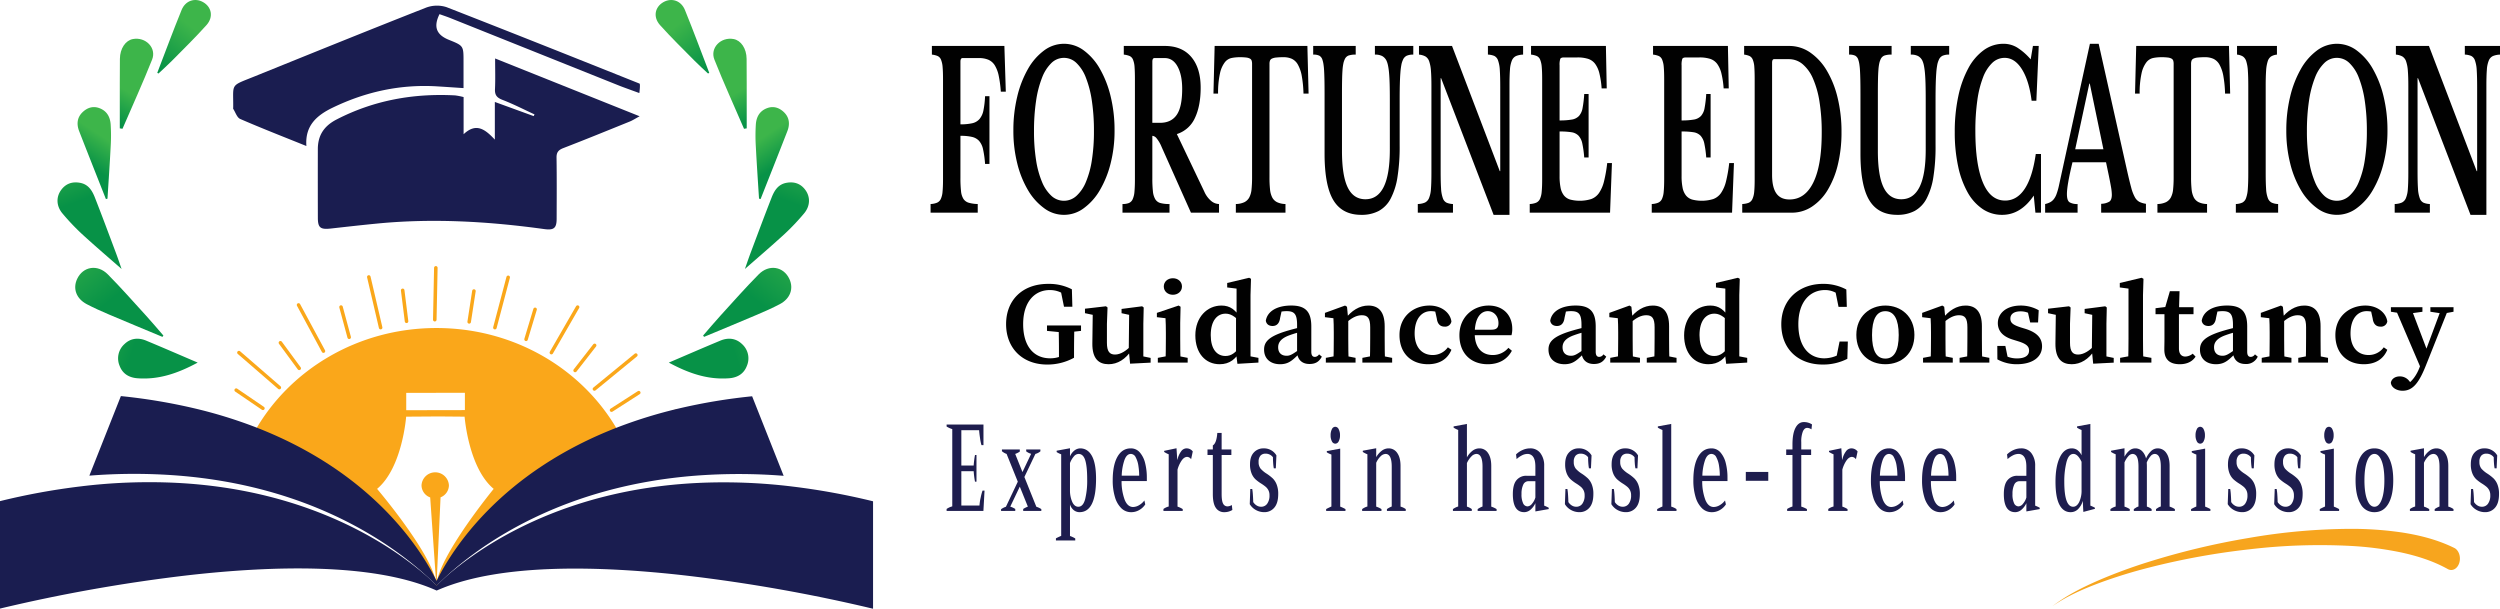 <svg id="Layer_1" data-name="Layer 1" xmlns="http://www.w3.org/2000/svg" xmlns:xlink="http://www.w3.org/1999/xlink" viewBox="0 0 1528.599 372.203"><defs><style>.cls-1{fill:#faa71a;}.cls-2{fill:none;stroke:#faa71a;stroke-linecap:round;stroke-miterlimit:10;stroke-width:2.164px;}.cls-3{fill:#1a1d50;}.cls-4{fill:url(#linear-gradient);}.cls-5{fill:url(#linear-gradient-2);}.cls-6{fill:url(#linear-gradient-3);}.cls-7{fill:url(#linear-gradient-4);}.cls-8{fill:url(#linear-gradient-5);}.cls-9{fill:url(#linear-gradient-6);}.cls-10{fill:url(#linear-gradient-7);}.cls-11{fill:url(#linear-gradient-8);}.cls-12{fill:url(#linear-gradient-9);}.cls-13{fill:url(#linear-gradient-10);}.cls-14{fill:url(#linear-gradient-11);}.cls-15{fill:url(#linear-gradient-12);}.cls-16{fill:#1e1d4e;}.cls-17{fill:#f7a51e;}.cls-18{fill:#010101;}</style><linearGradient id="linear-gradient" x1="95.177" y1="200.336" x2="62.564" y2="159.247" gradientUnits="userSpaceOnUse"><stop offset="0" stop-color="#079247"/><stop offset="1" stop-color="#3db54a"/></linearGradient><linearGradient id="linear-gradient-2" x1="75.431" y1="139.577" x2="62.028" y2="104.539" xlink:href="#linear-gradient"/><linearGradient id="linear-gradient-3" x1="108.507" y1="233.873" x2="62.498" y2="218.43" xlink:href="#linear-gradient"/><linearGradient id="linear-gradient-4" x1="93.709" y1="87.208" x2="103.32" y2="70.231" xlink:href="#linear-gradient"/><linearGradient id="linear-gradient-5" x1="82.574" y1="117.056" x2="93.228" y2="100.897" xlink:href="#linear-gradient"/><linearGradient id="linear-gradient-6" x1="123.964" y1="55.754" x2="143.642" y2="30.94" xlink:href="#linear-gradient"/><linearGradient id="linear-gradient-7" x1="4188.505" y1="200.336" x2="4155.892" y2="159.247" gradientTransform="matrix(-1, 0, 0, 1, 4680.232, 0)" xlink:href="#linear-gradient"/><linearGradient id="linear-gradient-8" x1="4168.759" y1="139.577" x2="4155.357" y2="104.539" gradientTransform="matrix(-1, 0, 0, 1, 4680.232, 0)" xlink:href="#linear-gradient"/><linearGradient id="linear-gradient-9" x1="4201.836" y1="233.873" x2="4155.827" y2="218.43" gradientTransform="matrix(-1, 0, 0, 1, 4680.232, 0)" xlink:href="#linear-gradient"/><linearGradient id="linear-gradient-10" x1="4187.037" y1="87.208" x2="4196.648" y2="70.231" gradientTransform="matrix(-1, 0, 0, 1, 4680.232, 0)" xlink:href="#linear-gradient"/><linearGradient id="linear-gradient-11" x1="4175.902" y1="117.056" x2="4186.556" y2="100.897" gradientTransform="matrix(-1, 0, 0, 1, 4680.232, 0)" xlink:href="#linear-gradient"/><linearGradient id="linear-gradient-12" x1="4217.292" y1="55.754" x2="4236.97" y2="30.94" gradientTransform="matrix(-1, 0, 0, 1, 4680.232, 0)" xlink:href="#linear-gradient"/></defs><path class="cls-1" d="M406.413,279.608c-21.245-37.46-62.983-62.937-110.994-62.937-47.966,0-89.667,25.425-110.94,62.842a114.755,114.755,0,0,0-8.891,19.7c89.126,22.993,118.283,72.637,119.776,75.276v.009c.009.009.009.009.009.017a.27.27,0,0,1,.037.079v.008h.018V374.6c.44-.8,28.964-51.945,119.822-75.373h.009A114.722,114.722,0,0,0,406.413,279.608ZM276.93,256.337l35.869-.078v10.593l-35.869.07Zm18.534,117.217,2.455-53.368a7.951,7.951,0,0,0,5.109-7.329,8.385,8.385,0,0,0-16.748,0,7.952,7.952,0,0,0,5.3,7.39l3.681,52.908a.031.031,0,0,0-.009-.026c-1.859-17.8-36.143-58.11-36.143-58.11,15.447-12.851,17.773-44.146,17.773-44.146l20.009-.139,15.732.139s2.335,31.3,17.783,44.146c0,0-33.643,41-34.934,58.544Z" transform="translate(-28.544 -16.103)"/><line class="cls-2" x1="160.752" y1="249.66" x2="144.417" y2="238.535"/><path class="cls-2" d="M172.961,254.638" transform="translate(-28.544 -16.103)"/><path class="cls-2" d="M189.3,265.763" transform="translate(-28.544 -16.103)"/><line class="cls-2" x1="170.795" y1="236.985" x2="146.089" y2="215.592"/><line class="cls-2" x1="182.951" y1="225.221" x2="171.453" y2="209.575"/><line class="cls-2" x1="197.773" y1="214.695" x2="182.538" y2="186.449"/><line class="cls-2" x1="213.505" y1="206.221" x2="208.518" y2="187.746"/><line class="cls-2" x1="232.738" y1="200.32" x2="225.506" y2="169.345"/><line class="cls-2" x1="248.581" y1="196.459" x2="246.22" y2="177.52"/><line class="cls-2" x1="265.844" y1="195.484" x2="266.49" y2="163.764"/><line class="cls-2" x1="382.555" y1="265.194" x2="413.708" y2="253.625"/><line class="cls-2" x1="373.919" y1="250.778" x2="390.569" y2="240.082"/><line class="cls-2" x1="363.458" y1="237.847" x2="388.773" y2="217.105"/><line class="cls-2" x1="351.646" y1="226.519" x2="363.593" y2="211.178"/><line class="cls-2" x1="337.134" y1="215.611" x2="353.18" y2="187.772"/><line class="cls-2" x1="321.652" y1="207.479" x2="327.173" y2="189.141"/><line class="cls-2" x1="302.598" y1="200.333" x2="310.723" y2="169.558"/><line class="cls-2" x1="286.873" y1="196.809" x2="289.78" y2="177.938"/><path class="cls-2" d="M172.961,252.3" transform="translate(-28.544 -16.103)"/><path class="cls-2" d="M189.3,263.425" transform="translate(-28.544 -16.103)"/><path class="cls-2" d="M172.961,252.3" transform="translate(-28.544 -16.103)"/><path class="cls-2" d="M189.3,263.425" transform="translate(-28.544 -16.103)"/><line class="cls-2" x1="382.555" y1="262.856" x2="413.708" y2="251.287"/><path class="cls-3" d="M507.7,307.039a346.958,346.958,0,0,0-53.469-.122c-81.527,6.27-131,41.542-153.1,61.844a1.667,1.667,0,0,0-.229.217c-.32.3-.632.581-.943.877-.76.72-1.777,1.684-2.6,2.474-.32.3-.623.6-.925.895v.017c-.192.183-.376.365-.558.547-.1.1-.2.2-.275.269a.511.511,0,0,1-.1.1c-.027-.044-.073-.07-.1-.1-.274-.278-.558-.565-.86-.851-1.3-1.294-2.757-2.692-4.368-4.177a.562.562,0,0,1-.083-.069c-21.94-20.25-71.517-55.818-153.419-62.13a345.96,345.96,0,0,0-53.488.1l19.276-48.645a350.578,350.578,0,0,1,45.182,7.555,287.638,287.638,0,0,1,36.619,11.253c71.829,27.553,101.6,74.721,111.224,94.181,9.679-19.538,39.486-66.6,111.214-94.1a287.933,287.933,0,0,1,36.6-11.237,347.5,347.5,0,0,1,45.127-7.537Z" transform="translate(-28.544 -16.103)"/><path class="cls-3" d="M562.365,322.612v65.695a987.177,987.177,0,0,0-114.284-20.273c-53-6.066-112.47-7.5-150.185,8.155-.3.11-1.988.834-2.348,1-.072-.028-2.464-1.066-2.535-1.093-37.716-15.669-97.213-14.221-150.228-8.169A988.348,988.348,0,0,0,28.544,388.211V322.516a411.644,411.644,0,0,1,48.981-8.975,343.261,343.261,0,0,1,58.7-2.213c82.62,4.112,132.984,39.275,153.858,57.621a.375.375,0,0,0,.087.069q2.42,2.234,4.365,4.18c.3.287.59.573.864.847.029.041.072.068.1.109a.359.359,0,0,0,.1-.109c.274-.26.548-.533.836-.806v-.014c1.34-1.325,2.824-2.746,4.466-4.248a1.7,1.7,0,0,1,.23-.219c21.062-18.388,71.34-53.236,153.556-57.335a343.3,343.3,0,0,1,58.691,2.213A417.2,417.2,0,0,1,562.365,322.612Z" transform="translate(-28.544 -16.103)"/><path class="cls-3" d="M312.009,75.458V98.171c7.752-7.291,13.216-2.954,19.1,3.3V78.44L354.866,87.1l.5-1.052c-6.516-3-12.9-6.314-19.6-8.886-3.572-1.372-4.734-3.1-4.567-6.6.283-5.953.078-11.926.078-18.719l88.362,35.352c-2.916,1.573-4.368,2.543-5.965,3.189-13.531,5.477-27.047,10.994-40.672,16.254-3.085,1.191-4.217,2.668-4.171,5.834.184,12.489.108,24.981.062,37.472-.02,5.724-1.775,7.025-7.587,6.224-33.8-4.658-67.7-6.688-101.792-3.41-9.565.92-19.112,2.012-28.661,3.074-6.424.714-7.944-.46-7.96-6.59q-.054-20.985-.012-41.969c.006-8.195,3.575-14.045,11.447-18.107,22.686-11.708,46.9-16.095,72.47-14.738A39.887,39.887,0,0,1,312.009,75.458Z" transform="translate(-28.544 -16.103)"/><path class="cls-3" d="M215.882,105.386c-14.174-5.723-27.43-10.881-40.446-16.538-2-.868-2.9-4.024-4.264-6.148-.158-.245-.036-.654-.033-.988.128-14.927-2.142-12.746,12.916-18.834C219.027,48.74,253.978,34.553,289.1,20.754a18.969,18.969,0,0,1,12.483-.276c37.447,14.6,80.67,31.814,117.979,46.731.644.257-.1,5.789-.1,5.789s-9.885-3.561-11.824-4.337Q355.81,47.918,303.977,27.178c-2.213-.885-4.491-1.626-6.7-2.421-3.822,7.727-1.935,12.6,5.719,15.7,8.976,3.628,8.974,3.628,8.968,13.215,0,5.309,0,10.618,0,16.3-5.6-.37-10.773-.73-15.948-1.051-22.609-1.4-43.805,3.253-63.965,12.957C222.06,86.684,214.986,93,215.882,105.386Z" transform="translate(-28.544 -16.103)"/><path class="cls-4" d="M127.861,222.076C117,217.542,106.122,213.058,95.3,208.45c-4.65-1.979-9.287-4.031-13.739-6.377-6.423-3.385-8.615-9.544-5.844-15.44,3.578-7.614,12.437-9.154,18.767-2.755,8.076,8.165,15.662,16.767,23.384,25.242,3.621,3.974,7.065,8.093,10.589,12.147Z" transform="translate(-28.544 -16.103)"/><path class="cls-5" d="M102.885,180.565c-7.562-6.642-16.065-13.884-24.274-21.414A138.863,138.863,0,0,1,66.79,146.68c-3.826-4.5-4.009-9.994-.967-14.276,2.8-3.934,6.758-5.406,11.607-4.534,5.247.943,7.513,4.882,9.145,9.042,4.38,11.163,8.556,22.4,12.765,33.622C100.758,174.314,102.033,178.143,102.885,180.565Z" transform="translate(-28.544 -16.103)"/><path class="cls-6" d="M149.416,237.807c-12.054,6.506-23.684,10.551-36.745,9.592-5.218-.383-9.124-2.745-10.943-7.5a11.706,11.706,0,0,1,2.926-13.42c3.758-3.617,8.464-4.095,13.255-2.105C128.2,228.655,138.412,233.1,149.416,237.807Z" transform="translate(-28.544 -16.103)"/><path class="cls-7" d="M101.791,94.584q0-6.043,0-12.086c.013-10.137-.033-20.275.068-30.411.063-6.328,3.43-11.28,7.968-12.117,7.775-1.433,14.576,5.4,11.721,12.581-5.655,14.235-12.03,28.213-18.107,42.3Z" transform="translate(-28.544 -16.103)"/><path class="cls-8" d="M93.3,137.827C87.847,124,82.352,110.18,76.956,96.329c-1.664-4.274-1.348-8.455,2.238-11.786,2.767-2.568,6.2-3.766,10.084-2.33,4.765,1.763,6.63,5.567,6.935,10.011a109.788,109.788,0,0,1,.023,13.169c-.556,10.726-1.3,21.443-1.973,32.164Z" transform="translate(-28.544 -16.103)"/><path class="cls-9" d="M124.7,60.653c4.928-12.818,9.679-25.7,14.862-38.425,2.37-5.817,8.188-7.642,13.166-4.821,5.235,2.967,6.486,9.109,2.053,14.058-6.69,7.471-13.917,14.513-20.984,21.677-2.685,2.722-5.558,5.279-8.346,7.911Z" transform="translate(-28.544 -16.103)"/><path class="cls-10" d="M459.043,222.076c10.858-4.534,21.739-9.018,32.562-13.626,4.65-1.979,9.287-4.031,13.739-6.377,6.423-3.385,8.615-9.544,5.844-15.44-3.578-7.614-12.437-9.154-18.767-2.755-8.076,8.165-15.662,16.767-23.384,25.242-3.621,3.974-7.065,8.093-10.588,12.147Z" transform="translate(-28.544 -16.103)"/><path class="cls-11" d="M484.019,180.565c7.562-6.642,16.065-13.884,24.274-21.414a138.721,138.721,0,0,0,11.821-12.471c3.826-4.5,4.009-9.994.968-14.276-2.8-3.934-6.759-5.406-11.608-4.534-5.247.943-7.512,4.882-9.145,9.042-4.38,11.163-8.556,22.4-12.765,33.622C486.146,174.314,484.872,178.143,484.019,180.565Z" transform="translate(-28.544 -16.103)"/><path class="cls-12" d="M437.488,237.807c12.054,6.506,23.684,10.551,36.745,9.592,5.218-.383,9.124-2.745,10.943-7.5a11.706,11.706,0,0,0-2.926-13.42c-3.758-3.617-8.464-4.095-13.255-2.105C458.7,228.655,448.492,233.1,437.488,237.807Z" transform="translate(-28.544 -16.103)"/><path class="cls-13" d="M485.114,94.584q0-6.043,0-12.086c-.013-10.137.033-20.275-.068-30.411-.063-6.328-3.43-11.28-7.968-12.117-7.775-1.433-14.576,5.4-11.721,12.581,5.655,14.235,12.03,28.213,18.107,42.3Z" transform="translate(-28.544 -16.103)"/><path class="cls-14" d="M493.6,137.827c5.457-13.83,10.952-27.647,16.348-41.5,1.664-4.274,1.348-8.455-2.238-11.786-2.767-2.568-6.2-3.766-10.083-2.33-4.766,1.763-6.631,5.567-6.936,10.011a109.788,109.788,0,0,0-.023,13.169c.556,10.726,1.3,21.443,1.973,32.164Z" transform="translate(-28.544 -16.103)"/><path class="cls-15" d="M462.207,60.653c-4.928-12.818-9.679-25.7-14.862-38.425-2.37-5.817-8.188-7.642-13.166-4.821-5.235,2.967-6.485,9.109-2.053,14.058,6.69,7.471,13.917,14.513,20.984,21.677,2.685,2.722,5.558,5.279,8.346,7.911Z" transform="translate(-28.544 -16.103)"/><path class="cls-16" d="M630.528,316.062l-.693,12.452h-22.5v-1.208a10.717,10.717,0,0,1,3.465-1.584V278.481a15.492,15.492,0,0,1-3.465-1.584V275.69h22.539v12.6h-1.223a28.976,28.976,0,0,1-.876-4.336q-.469-3.133-.55-4.793H616.345v21.581h7.54q.081-1.28.305-3.169t.51-3.246h.9v16.3h-.9q-.285-1.433-.51-3.282t-.305-3.132h-7.54V325.2h11.086a30.587,30.587,0,0,1,.733-4.83,33.182,33.182,0,0,1,1.141-4.3Z" transform="translate(-28.544 -16.103)"/><path class="cls-16" d="M665.252,327.383v1.131H654.167v-1.208a14.666,14.666,0,0,1,2.853-1.434l-4.932-12.224-5.829,12.224a12.334,12.334,0,0,1,3.057,1.434v1.208h-8.681v-1.057a11.145,11.145,0,0,1,2.975-1.508l7.255-15.32-6.847-16.978a8.78,8.78,0,0,1-2.853-1.661v-1.057h10.923v1.284a11.757,11.757,0,0,1-2.812,1.434l4.442,11.091,5.3-11.167A8.48,8.48,0,0,1,656,292.067v-1.134h8.681v1.134a7.8,7.8,0,0,1-3.057,1.584l-6.725,14.11,7.3,18.188A12.318,12.318,0,0,1,665.252,327.383Z" transform="translate(-28.544 -16.103)"/><path class="cls-16" d="M674.177,345.268q1.427-.757,3.221-1.511V293.878a14.593,14.593,0,0,1-2.772-1.361v-.83l8.151-1.508v4.98a9,9,0,0,1,3.037-3.849,6.039,6.039,0,0,1,3.158-1.055q4.688,0,7.214,4.64t2.527,13.923q0,20.45-10.148,20.45a5.68,5.68,0,0,1-3.343-1.131,7.107,7.107,0,0,1-2.445-3.622v19.319a15.886,15.886,0,0,1,3.22,1.508v1.207h-11.82Zm17.852-23.885a47.308,47.308,0,0,0,1.263-12.188q0-7.848-1.2-11.695t-4.1-3.849a3.9,3.9,0,0,0-2.894,1.584,13.4,13.4,0,0,0-2.323,4v16.451a17.407,17.407,0,0,0,1.366,7.281q1.363,2.985,3.729,2.982Q690.766,325.949,692.029,321.383Z" transform="translate(-28.544 -16.103)"/><path class="cls-16" d="M729.769,310.252H714.322a32.373,32.373,0,0,0,1.855,11.321q1.773,4.527,5.2,4.526a7.352,7.352,0,0,0,3.566-1.057,10.647,10.647,0,0,0,3.322-2.942l.53,2.415a10.551,10.551,0,0,1-3.607,3.4,9.672,9.672,0,0,1-4.992,1.358,8.435,8.435,0,0,1-6.012-2.415,15.5,15.5,0,0,1-3.913-6.828A34.659,34.659,0,0,1,708.9,309.8q0-9.354,2.914-14.45t8.131-5.094a7.085,7.085,0,0,1,5.5,2.452,15.382,15.382,0,0,1,3.26,6.491,35.493,35.493,0,0,1,1.06,9.016Zm-4.687-3.319a38.433,38.433,0,0,0-.489-6.077,15.823,15.823,0,0,0-1.63-5.13,3.38,3.38,0,0,0-2.975-2.075q-2.528,0-3.913,3.736a32.389,32.389,0,0,0-1.671,9.546Z" transform="translate(-28.544 -16.103)"/><path class="cls-16" d="M739.918,327.306a9.4,9.4,0,0,1,3.22-1.507V293.878a15.943,15.943,0,0,1-2.772-1.434v-.681l7.54-1.584.448,6.941h.163a12.563,12.563,0,0,1,2.2-5.017,4.084,4.084,0,0,1,3.138-1.848,4.722,4.722,0,0,1,4,1.885l-1.019,4.756a3.16,3.16,0,0,0-2.4-1.434q-1.794,0-3.341,2.149a18.527,18.527,0,0,0-2.569,5.623v22.638a13.08,13.08,0,0,1,3.18,1.511v1.131H739.918Z" transform="translate(-28.544 -16.103)"/><path class="cls-16" d="M782.06,327.91a9.238,9.238,0,0,1-5.014,1.358,5.911,5.911,0,0,1-5.053-2.6q-1.877-2.607-1.876-8.489V294.328h-3.26v-3.395h3.26v-2.489q2.284-1.361,2.732-7.621H775.5v10.11h5.95v3.395H775.5v23.849q0,4.3.937,5.921a2.919,2.919,0,0,0,2.649,1.624,5.313,5.313,0,0,0,2.649-.83Z" transform="translate(-28.544 -16.103)"/><path class="cls-16" d="M796.385,327.91a9.857,9.857,0,0,1-3.689-3.546l.326-9.282h1.183a30.473,30.473,0,0,1,.407,3.622q.162,2.415.2,4.376a6.536,6.536,0,0,0,2.078,2.075,5.1,5.1,0,0,0,2.771.794,4.411,4.411,0,0,0,3.689-1.851,8.365,8.365,0,0,0,1.406-5.167,6.541,6.541,0,0,0-.652-3.058,7.089,7.089,0,0,0-1.61-2.075,25.061,25.061,0,0,0-2.71-1.962,25.1,25.1,0,0,1-3.567-2.641,10.164,10.164,0,0,1-2.384-3.546,14.559,14.559,0,0,1-.978-5.734q0-4.682,2.365-7.171a7.8,7.8,0,0,1,5.908-2.489,8.771,8.771,0,0,1,7.867,4.3l-.367,7.925h-1.223a25.949,25.949,0,0,1-.387-3.1q-.144-1.884-.142-3.7a5.546,5.546,0,0,0-4.606-2.191,3.971,3.971,0,0,0-3.017,1.207,5.475,5.475,0,0,0-1.14,3.85,6.251,6.251,0,0,0,1.223,4.112,16.806,16.806,0,0,0,3.789,3.132,27.821,27.821,0,0,1,3.628,2.832,10.648,10.648,0,0,1,2.363,3.659,15.318,15.318,0,0,1,.979,5.887q0,5.582-2.4,8.336a7.711,7.711,0,0,1-6.073,2.755A10.4,10.4,0,0,1,796.385,327.91Z" transform="translate(-28.544 -16.103)"/><path class="cls-16" d="M839.4,327.383q.734-.454,3.219-1.584V294.028a12.722,12.722,0,0,1-2.811-1.358v-.756L848,290.406v35.466a21.908,21.908,0,0,1,3.219,1.511v1.131H839.4Zm3.525-41.43a7.592,7.592,0,0,1-.794-3.7,7.813,7.813,0,0,1,.794-3.733,2.347,2.347,0,0,1,2.059-1.474,2.386,2.386,0,0,1,2.078,1.474,7.634,7.634,0,0,1,.815,3.733,7.419,7.419,0,0,1-.815,3.7,2.389,2.389,0,0,1-2.078,1.434A2.348,2.348,0,0,1,842.928,285.953Z" transform="translate(-28.544 -16.103)"/><path class="cls-16" d="M888.067,327.383v1.131h-11.5v-1.131a14.247,14.247,0,0,1,2.936-1.584V301.423q0-7.771-3.791-7.772a4.531,4.531,0,0,0-2.873,1.321,12.182,12.182,0,0,0-2.833,4.113v26.787a13.837,13.837,0,0,1,3.22,1.511v1.131h-11.82v-1.131a9.876,9.876,0,0,1,3.22-1.584V293.878a16.344,16.344,0,0,1-2.812-1.434v-.757l8.192-1.508v5.433a13.124,13.124,0,0,1,3.383-3.886,6.857,6.857,0,0,1,4.2-1.471,6.2,6.2,0,0,1,5.279,2.829q2.016,2.832,2.017,7.885v24.9A9.434,9.434,0,0,1,888.067,327.383Z" transform="translate(-28.544 -16.103)"/><path class="cls-16" d="M943.617,327.383v1.131H932.041v-1.131a13.72,13.72,0,0,1,2.976-1.584V301.423q0-7.771-3.791-7.772a4.428,4.428,0,0,0-2.872,1.395,13.683,13.683,0,0,0-2.874,4.189v26.637a9.477,9.477,0,0,1,2.976,1.511v1.131H916.921v-1.131a10.35,10.35,0,0,1,3.22-1.584V279.011a16.215,16.215,0,0,1-2.813-1.434v-.754l8.152-1.51v20.45a12.705,12.705,0,0,1,3.362-4,6.882,6.882,0,0,1,4.259-1.508,6.149,6.149,0,0,1,5.258,2.829q1.995,2.832,2,7.885v24.9A14.652,14.652,0,0,1,943.617,327.383Z" transform="translate(-28.544 -16.103)"/><path class="cls-16" d="M953.56,318.251q0-5.961,2.283-8.6a7.578,7.578,0,0,1,6.031-2.641h5.462V301.5q0-4.077-1.285-5.963a4.079,4.079,0,0,0-3.566-1.885,7.476,7.476,0,0,0-3.4.9,14.348,14.348,0,0,0-3.239,2.265l-.327-2.869a13.655,13.655,0,0,1,4.035-2.715,11.362,11.362,0,0,1,4.606-.981,7.522,7.522,0,0,1,6.256,2.943,12.387,12.387,0,0,1,2.3,7.848v24.223a22.464,22.464,0,0,1,2.772,1.284v.83l-8.151,1.431v-5.053a11.611,11.611,0,0,1-3.159,4.149,5.949,5.949,0,0,1-3.647,1.358Q953.56,329.268,953.56,318.251Zm11.7,5.887a10.412,10.412,0,0,0,2.079-3.849v-9.96h-4.2a3.439,3.439,0,0,0-3.2,2.074,12.693,12.693,0,0,0-1.079,5.774,12.472,12.472,0,0,0,1,5.7,3.017,3.017,0,0,0,2.711,1.848A3.777,3.777,0,0,0,965.257,324.138Z" transform="translate(-28.544 -16.103)"/><path class="cls-16" d="M989.079,327.91a9.865,9.865,0,0,1-3.689-3.546l.327-9.282H986.9a30.428,30.428,0,0,1,.408,3.622q.162,2.415.2,4.376a6.526,6.526,0,0,0,2.078,2.075,5.1,5.1,0,0,0,2.771.794,4.411,4.411,0,0,0,3.689-1.851,8.371,8.371,0,0,0,1.4-5.167,6.529,6.529,0,0,0-.652-3.058,7.07,7.07,0,0,0-1.609-2.075,25.089,25.089,0,0,0-2.711-1.962,25.083,25.083,0,0,1-3.566-2.641,10.164,10.164,0,0,1-2.384-3.546,14.541,14.541,0,0,1-.978-5.734q0-4.682,2.364-7.171a7.8,7.8,0,0,1,5.908-2.489,8.77,8.77,0,0,1,7.867,4.3l-.367,7.925H1000.1a25.77,25.77,0,0,1-.386-3.1q-.144-1.884-.143-3.7a5.544,5.544,0,0,0-4.606-2.191,3.968,3.968,0,0,0-3.016,1.207,5.475,5.475,0,0,0-1.14,3.85,6.251,6.251,0,0,0,1.222,4.112,16.815,16.815,0,0,0,3.79,3.132,27.821,27.821,0,0,1,3.628,2.832,10.648,10.648,0,0,1,2.363,3.659,15.319,15.319,0,0,1,.978,5.887q0,5.582-2.4,8.336a7.712,7.712,0,0,1-6.074,2.755A10.406,10.406,0,0,1,989.079,327.91Z" transform="translate(-28.544 -16.103)"/><path class="cls-16" d="M1017.487,327.91a9.857,9.857,0,0,1-3.689-3.546l.326-9.282h1.183a30.473,30.473,0,0,1,.407,3.622q.162,2.415.2,4.376a6.536,6.536,0,0,0,2.078,2.075,5.1,5.1,0,0,0,2.771.794,4.411,4.411,0,0,0,3.689-1.851,8.365,8.365,0,0,0,1.406-5.167,6.541,6.541,0,0,0-.652-3.058,7.089,7.089,0,0,0-1.61-2.075,25.061,25.061,0,0,0-2.71-1.962,25.1,25.1,0,0,1-3.567-2.641,10.164,10.164,0,0,1-2.384-3.546,14.559,14.559,0,0,1-.978-5.734q0-4.682,2.365-7.171a7.8,7.8,0,0,1,5.908-2.489,8.771,8.771,0,0,1,7.867,4.3l-.367,7.925h-1.223a25.743,25.743,0,0,1-.387-3.1q-.144-1.884-.142-3.7a5.546,5.546,0,0,0-4.606-2.191,3.971,3.971,0,0,0-3.017,1.207,5.475,5.475,0,0,0-1.14,3.85,6.251,6.251,0,0,0,1.223,4.112,16.806,16.806,0,0,0,3.789,3.132,27.821,27.821,0,0,1,3.628,2.832,10.648,10.648,0,0,1,2.363,3.659,15.318,15.318,0,0,1,.979,5.887q0,5.582-2.4,8.336a7.711,7.711,0,0,1-6.073,2.755A10.4,10.4,0,0,1,1017.487,327.91Z" transform="translate(-28.544 -16.103)"/><path class="cls-16" d="M1041.8,327.383a31.983,31.983,0,0,1,3.22-1.584V279.011a16.2,16.2,0,0,1-2.812-1.434v-.754l8.191-1.51v50.559a11.311,11.311,0,0,1,3.221,1.511v1.131H1041.8Z" transform="translate(-28.544 -16.103)"/><path class="cls-16" d="M1084.794,310.252h-15.446a32.354,32.354,0,0,0,1.853,11.321q1.774,4.527,5.2,4.526a7.355,7.355,0,0,0,3.566-1.057,10.658,10.658,0,0,0,3.322-2.942l.529,2.415a10.533,10.533,0,0,1-3.607,3.4,9.664,9.664,0,0,1-4.992,1.358,8.439,8.439,0,0,1-6.012-2.415,15.531,15.531,0,0,1-3.913-6.828,34.725,34.725,0,0,1-1.365-10.226q0-9.354,2.915-14.45t8.13-5.094a7.085,7.085,0,0,1,5.5,2.452,15.4,15.4,0,0,1,3.26,6.491,35.538,35.538,0,0,1,1.06,9.016Zm-4.687-3.319a38.552,38.552,0,0,0-.489-6.077,15.872,15.872,0,0,0-1.63-5.13,3.38,3.38,0,0,0-2.976-2.075q-2.526,0-3.913,3.736a32.457,32.457,0,0,0-1.67,9.546Z" transform="translate(-28.544 -16.103)"/><path class="cls-16" d="M1096,304.668h13.735V310.1H1096Z" transform="translate(-28.544 -16.103)"/><path class="cls-16" d="M1130.887,279.916a16.853,16.853,0,0,0-.977,6.564v4.453h6.031v3.395h-6.031v31.544a14.865,14.865,0,0,1,3.464,1.511v1.131h-12.105v-1.208a15.12,15.12,0,0,1,3.26-1.507V294.328h-3.83v-3.395h3.83v-3.019q0-6.712,1.855-10.223t5.074-3.509a8.744,8.744,0,0,1,5.014,1.434l-.327,3.018a4.742,4.742,0,0,0-2.649-.907Q1131.866,277.727,1130.887,279.916Z" transform="translate(-28.544 -16.103)"/><path class="cls-16" d="M1146.417,327.306a9.4,9.4,0,0,1,3.22-1.507V293.878a15.943,15.943,0,0,1-2.772-1.434v-.681l7.54-1.584.448,6.941h.163a12.55,12.55,0,0,1,2.2-5.017,4.082,4.082,0,0,1,3.137-1.848,4.722,4.722,0,0,1,3.995,1.885l-1.019,4.756a3.16,3.16,0,0,0-2.4-1.434q-1.793,0-3.341,2.149a18.527,18.527,0,0,0-2.569,5.623v22.638a13.063,13.063,0,0,1,3.18,1.511v1.131h-11.779Z" transform="translate(-28.544 -16.103)"/><path class="cls-16" d="M1193.367,310.252h-15.445a32.331,32.331,0,0,0,1.853,11.321q1.773,4.527,5.2,4.526a7.355,7.355,0,0,0,3.566-1.057,10.669,10.669,0,0,0,3.322-2.942l.529,2.415a10.533,10.533,0,0,1-3.607,3.4,9.665,9.665,0,0,1-4.993,1.358,8.436,8.436,0,0,1-6.011-2.415,15.521,15.521,0,0,1-3.913-6.828A34.725,34.725,0,0,1,1172.5,309.8q0-9.354,2.915-14.45t8.13-5.094a7.085,7.085,0,0,1,5.5,2.452,15.406,15.406,0,0,1,3.261,6.491,35.54,35.54,0,0,1,1.059,9.016Zm-4.687-3.319a38.55,38.55,0,0,0-.488-6.077,15.872,15.872,0,0,0-1.63-5.13,3.382,3.382,0,0,0-2.976-2.075q-2.527,0-3.913,3.736a32.487,32.487,0,0,0-1.671,9.546Z" transform="translate(-28.544 -16.103)"/><path class="cls-16" d="M1224.626,310.252H1209.18a32.352,32.352,0,0,0,1.854,11.321q1.773,4.527,5.2,4.526a7.355,7.355,0,0,0,3.566-1.057,10.669,10.669,0,0,0,3.322-2.942l.529,2.415a10.533,10.533,0,0,1-3.607,3.4,9.665,9.665,0,0,1-4.993,1.358,8.436,8.436,0,0,1-6.011-2.415,15.521,15.521,0,0,1-3.913-6.828,34.725,34.725,0,0,1-1.365-10.226q0-9.354,2.915-14.45t8.13-5.094a7.085,7.085,0,0,1,5.5,2.452,15.406,15.406,0,0,1,3.261,6.491,35.54,35.54,0,0,1,1.059,9.016Zm-4.687-3.319a38.55,38.55,0,0,0-.488-6.077,15.847,15.847,0,0,0-1.631-5.13,3.38,3.38,0,0,0-2.975-2.075q-2.527,0-3.913,3.736a32.487,32.487,0,0,0-1.671,9.546Z" transform="translate(-28.544 -16.103)"/><path class="cls-16" d="M1253.768,318.251q0-5.961,2.282-8.6a7.581,7.581,0,0,1,6.031-2.641h5.462V301.5q0-4.077-1.284-5.963a4.081,4.081,0,0,0-3.566-1.885,7.473,7.473,0,0,0-3.4.9,14.377,14.377,0,0,0-3.24,2.265l-.327-2.869a13.659,13.659,0,0,1,4.036-2.715,11.362,11.362,0,0,1,4.606-.981,7.523,7.523,0,0,1,6.256,2.943,12.393,12.393,0,0,1,2.3,7.848v24.223a22.481,22.481,0,0,1,2.773,1.284v.83l-8.152,1.431v-5.053a11.589,11.589,0,0,1-3.159,4.149,5.947,5.947,0,0,1-3.647,1.358Q1253.768,329.268,1253.768,318.251Zm11.7,5.887a10.4,10.4,0,0,0,2.078-3.849v-9.96h-4.2a3.44,3.44,0,0,0-3.2,2.074,12.693,12.693,0,0,0-1.079,5.774,12.472,12.472,0,0,0,1,5.7,3.018,3.018,0,0,0,2.711,1.848A3.78,3.78,0,0,0,1265.465,324.138Z" transform="translate(-28.544 -16.103)"/><path class="cls-16" d="M1287.759,324.7q-2.406-4.563-2.4-14.15,0-9.2,2.628-14.753t7.357-5.544a5.927,5.927,0,0,1,3.261.941,8.471,8.471,0,0,1,2.689,3.286V279.011a12.581,12.581,0,0,1-2.772-1.434v-.754l8.152-1.51v49.956a19.2,19.2,0,0,1,2.772,1.284v.677l-7.052,1.888q-.2-3.1-.325-6.792a12,12,0,0,1-3,5.17,6.333,6.333,0,0,1-4.464,1.772Q1290.164,329.268,1287.759,324.7Zm12.063-1.585a16.35,16.35,0,0,0,1.467-7.508V298.481q-2.283-4.83-4.971-4.83-2.976,0-4.28,5.13a48.275,48.275,0,0,0-1.305,11.848q0,15.322,5.421,15.32Q1298.355,325.949,1299.822,323.117Z" transform="translate(-28.544 -16.103)"/><path class="cls-16" d="M1358.347,327.383v1.131h-11.535v-1.131c.136-.1.509-.351,1.121-.757a6.031,6.031,0,0,1,1.814-.827V301.423q0-7.771-3.791-7.772a3.455,3.455,0,0,0-2.465,1.358,13.963,13.963,0,0,0-2.343,3.922c.054.907.081,1.585.081,2.038v24.9a8.075,8.075,0,0,1,2.893,1.511v1.131h-10.881v-1.131c.136-.1.509-.351,1.12-.757a6.3,6.3,0,0,1,1.733-.827V301.423q0-4.226-.958-6a2.942,2.942,0,0,0-2.67-1.772,3.608,3.608,0,0,0-2.5,1.321,13.353,13.353,0,0,0-2.426,3.886v27.014a13.837,13.837,0,0,1,3.22,1.511v1.131h-11.82v-1.131a9.876,9.876,0,0,1,3.22-1.584V293.878a16.344,16.344,0,0,1-2.812-1.434v-.757l8.192-1.508v5.207a12.9,12.9,0,0,1,2.893-3.7,5.528,5.528,0,0,1,3.668-1.432,5.848,5.848,0,0,1,4.137,1.622,9.1,9.1,0,0,1,2.467,4.566,14,14,0,0,1,3.057-4.49,5.755,5.755,0,0,1,4.074-1.7,6.2,6.2,0,0,1,5.279,2.829q2.016,2.832,2.017,7.885v24.9A12.866,12.866,0,0,1,1358.347,327.383Z" transform="translate(-28.544 -16.103)"/><path class="cls-16" d="M1368.252,327.383a35.823,35.823,0,0,1,3.218-1.584V294.028a12.743,12.743,0,0,1-2.811-1.358v-.756l8.192-1.508v35.466a21.908,21.908,0,0,1,3.219,1.511v1.131h-11.818Zm3.524-41.43a7.592,7.592,0,0,1-.794-3.7,7.813,7.813,0,0,1,.794-3.733,2.347,2.347,0,0,1,2.059-1.474,2.386,2.386,0,0,1,2.078,1.474,7.634,7.634,0,0,1,.815,3.733,7.419,7.419,0,0,1-.815,3.7,2.389,2.389,0,0,1-2.078,1.434A2.348,2.348,0,0,1,1371.776,285.953Z" transform="translate(-28.544 -16.103)"/><path class="cls-16" d="M1394.354,327.91a9.865,9.865,0,0,1-3.689-3.546l.327-9.282h1.182a30.428,30.428,0,0,1,.408,3.622q.162,2.415.2,4.376a6.526,6.526,0,0,0,2.078,2.075,5.1,5.1,0,0,0,2.77.794,4.412,4.412,0,0,0,3.69-1.851,8.371,8.371,0,0,0,1.4-5.167,6.529,6.529,0,0,0-.652-3.058,7.07,7.07,0,0,0-1.609-2.075,25.089,25.089,0,0,0-2.711-1.962,25.083,25.083,0,0,1-3.566-2.641,10.164,10.164,0,0,1-2.384-3.546,14.541,14.541,0,0,1-.978-5.734q0-4.682,2.364-7.171a7.8,7.8,0,0,1,5.908-2.489,8.77,8.77,0,0,1,7.867,4.3l-.367,7.925h-1.223a25.77,25.77,0,0,1-.386-3.1q-.144-1.884-.143-3.7a5.544,5.544,0,0,0-4.606-2.191,3.968,3.968,0,0,0-3.016,1.207,5.475,5.475,0,0,0-1.14,3.85,6.251,6.251,0,0,0,1.222,4.112,16.815,16.815,0,0,0,3.79,3.132,27.821,27.821,0,0,1,3.628,2.832,10.648,10.648,0,0,1,2.363,3.659,15.319,15.319,0,0,1,.978,5.887q0,5.582-2.4,8.336a7.712,7.712,0,0,1-6.074,2.755A10.406,10.406,0,0,1,1394.354,327.91Z" transform="translate(-28.544 -16.103)"/><path class="cls-16" d="M1422.762,327.91a9.857,9.857,0,0,1-3.689-3.546l.326-9.282h1.183a30.473,30.473,0,0,1,.407,3.622q.162,2.415.2,4.376a6.536,6.536,0,0,0,2.078,2.075,5.1,5.1,0,0,0,2.771.794,4.411,4.411,0,0,0,3.689-1.851,8.365,8.365,0,0,0,1.406-5.167,6.541,6.541,0,0,0-.652-3.058,7.089,7.089,0,0,0-1.61-2.075,25.061,25.061,0,0,0-2.71-1.962,25.1,25.1,0,0,1-3.567-2.641,10.164,10.164,0,0,1-2.384-3.546,14.559,14.559,0,0,1-.978-5.734q0-4.682,2.364-7.171a7.805,7.805,0,0,1,5.909-2.489,8.771,8.771,0,0,1,7.867,4.3l-.368,7.925h-1.222a25.743,25.743,0,0,1-.387-3.1q-.144-1.884-.142-3.7a5.546,5.546,0,0,0-4.606-2.191,3.969,3.969,0,0,0-3.017,1.207,5.475,5.475,0,0,0-1.14,3.85,6.251,6.251,0,0,0,1.223,4.112,16.806,16.806,0,0,0,3.789,3.132,27.821,27.821,0,0,1,3.628,2.832,10.648,10.648,0,0,1,2.363,3.659,15.319,15.319,0,0,1,.978,5.887q0,5.582-2.4,8.336a7.711,7.711,0,0,1-6.073,2.755A10.4,10.4,0,0,1,1422.762,327.91Z" transform="translate(-28.544 -16.103)"/><path class="cls-16" d="M1446.951,327.383q.734-.454,3.219-1.584V294.028a12.722,12.722,0,0,1-2.811-1.358v-.756l8.192-1.508v35.466a21.846,21.846,0,0,1,3.218,1.511v1.131h-11.818Zm3.524-41.43a7.592,7.592,0,0,1-.794-3.7,7.813,7.813,0,0,1,.794-3.733,2.348,2.348,0,0,1,2.059-1.474,2.388,2.388,0,0,1,2.079,1.474,7.645,7.645,0,0,1,.815,3.733,7.429,7.429,0,0,1-.815,3.7,2.39,2.39,0,0,1-2.079,1.434A2.349,2.349,0,0,1,1450.475,285.953Z" transform="translate(-28.544 -16.103)"/><path class="cls-16" d="M1471.833,324.138q-3-5.132-3-14.339t3-14.376q2.994-5.166,8.538-5.168,5.5,0,8.5,5.168t3,14.376q0,9.209-3,14.339t-8.5,5.13A9.4,9.4,0,0,1,1471.833,324.138Zm12.96-2.492q1.649-4.3,1.651-11.847t-1.651-11.848q-1.65-4.3-4.422-4.3-2.812,0-4.463,4.3t-1.651,11.848q0,7.547,1.651,11.847t4.463,4.3Q1483.142,325.949,1484.793,321.646Z" transform="translate(-28.544 -16.103)"/><path class="cls-16" d="M1528.707,327.383v1.131h-11.494v-1.131a14.27,14.27,0,0,1,2.935-1.584V301.423q0-7.771-3.791-7.772a4.529,4.529,0,0,0-2.872,1.321,12.183,12.183,0,0,0-2.834,4.113v26.787a13.8,13.8,0,0,1,3.22,1.511v1.131h-11.819v-1.131a9.857,9.857,0,0,1,3.22-1.584V293.878a16.357,16.357,0,0,1-2.813-1.434v-.757l8.192-1.508v5.433a13.127,13.127,0,0,1,3.384-3.886,6.854,6.854,0,0,1,4.2-1.471,6.2,6.2,0,0,1,5.279,2.829q2.016,2.832,2.017,7.885v24.9A9.438,9.438,0,0,1,1528.707,327.383Z" transform="translate(-28.544 -16.103)"/><path class="cls-16" d="M1542.83,327.91a9.857,9.857,0,0,1-3.689-3.546l.327-9.282h1.182a30.261,30.261,0,0,1,.407,3.622q.162,2.415.2,4.376a6.539,6.539,0,0,0,2.079,2.075,5.1,5.1,0,0,0,2.77.794,4.41,4.41,0,0,0,3.689-1.851,8.365,8.365,0,0,0,1.406-5.167,6.529,6.529,0,0,0-.652-3.058,7.086,7.086,0,0,0-1.609-2.075,25.191,25.191,0,0,0-2.711-1.962,25.026,25.026,0,0,1-3.566-2.641,10.164,10.164,0,0,1-2.384-3.546,14.54,14.54,0,0,1-.979-5.734q0-4.682,2.365-7.171a7.8,7.8,0,0,1,5.908-2.489,8.771,8.771,0,0,1,7.867,4.3l-.367,7.925h-1.223a25.949,25.949,0,0,1-.387-3.1q-.142-1.884-.142-3.7a5.546,5.546,0,0,0-4.606-2.191,3.967,3.967,0,0,0-3.016,1.207,5.47,5.47,0,0,0-1.141,3.85,6.251,6.251,0,0,0,1.223,4.112,16.792,16.792,0,0,0,3.79,3.132,27.8,27.8,0,0,1,3.627,2.832,10.648,10.648,0,0,1,2.363,3.659,15.3,15.3,0,0,1,.979,5.887q0,5.582-2.4,8.336a7.71,7.71,0,0,1-6.073,2.755A10.4,10.4,0,0,1,1542.83,327.91Z" transform="translate(-28.544 -16.103)"/><path class="cls-17" d="M1525.151,364.015c-8.926-4.955-18.787-8.048-28.768-10.194a206.215,206.215,0,0,0-30.461-3.918,364.459,364.459,0,0,0-61.752,2.043,446.529,446.529,0,0,0-61.426,11.148,308.139,308.139,0,0,0-30.214,9.324c-9.943,3.726-19.844,7.949-29.028,14.323,8.973-6.886,18.784-11.693,28.638-15.988a316.45,316.45,0,0,1,30.037-11.061,455.79,455.79,0,0,1,61.43-14.672,370.9,370.9,0,0,1,62.508-5.562,211.145,211.145,0,0,1,31.562,2.292c10.532,1.682,21.114,4.289,31.5,9.374,2.748,1.346,4.145,5.359,3.119,8.965s-4.086,5.438-6.834,4.092c-.066-.032-.131-.065-.194-.1Z" transform="translate(-28.544 -16.103)"/><path class="cls-18" d="M615.792,124.827a73.176,73.176,0,0,0,.362,8.143,10.75,10.75,0,0,0,1.485,4.766,5.877,5.877,0,0,0,3.187,2.317,21.283,21.283,0,0,0,5.541.794v5.3H597.541v-5.3a11.428,11.428,0,0,0,3.911-.794,4.613,4.613,0,0,0,2.317-2.251,13.232,13.232,0,0,0,1.086-4.5q.289-2.911.291-7.547V64.587q0-4.632-.254-7.48a14.849,14.849,0,0,0-.978-4.5,4.126,4.126,0,0,0-2.064-2.251,12.622,12.622,0,0,0-3.513-.86V44.2h44.327l.869,27.936h-3.042a74.352,74.352,0,0,0-1.268-9.6,20,20,0,0,0-2.354-6.355,8.761,8.761,0,0,0-3.911-3.509,14.48,14.48,0,0,0-5.867-1.059h-10q-1.3,0-1.3,2.251V92.125A32.032,32.032,0,0,0,623,91.463a8.225,8.225,0,0,0,4.455-2.581,11.66,11.66,0,0,0,2.39-5.23,56.616,56.616,0,0,0,1.013-8.738h2.681v41.44h-2.681a61.114,61.114,0,0,0-1.231-8.937,11.476,11.476,0,0,0-2.426-5.163,8.419,8.419,0,0,0-4.382-2.449,30.857,30.857,0,0,0-7.026-.662Z" transform="translate(-28.544 -16.103)"/><path class="cls-18" d="M679.1,42.874a20.314,20.314,0,0,1,12.168,4.1,36.069,36.069,0,0,1,9.814,11.253,63.644,63.644,0,0,1,6.554,16.814,86.974,86.974,0,0,1,2.39,20.919,80.31,80.31,0,0,1-2.426,20.124A61.673,61.673,0,0,1,701,132.44a35.923,35.923,0,0,1-9.814,10.989,20.135,20.135,0,0,1-24.191,0,36.314,36.314,0,0,1-9.851-10.989,60.073,60.073,0,0,1-6.59-16.351,81.41,81.41,0,0,1-2.391-20.124,86.973,86.973,0,0,1,2.391-20.919,63.61,63.61,0,0,1,6.554-16.814,36.056,36.056,0,0,1,9.814-11.253A20.315,20.315,0,0,1,679.1,42.874Zm0,95.987a11.267,11.267,0,0,0,7.605-2.979,23.505,23.505,0,0,0,5.794-8.473,56.044,56.044,0,0,0,3.657-13.372,111.869,111.869,0,0,0,1.268-17.675,123.624,123.624,0,0,0-1.268-18.6,63.569,63.569,0,0,0-3.657-14.167,24.476,24.476,0,0,0-5.794-9,10.9,10.9,0,0,0-15.247,0,24.746,24.746,0,0,0-5.758,9,63.515,63.515,0,0,0-3.657,14.167,123.493,123.493,0,0,0-1.268,18.6,111.75,111.75,0,0,0,1.268,17.675,56,56,0,0,0,3.657,13.372,23.76,23.76,0,0,0,5.758,8.473A11.221,11.221,0,0,0,679.1,138.861Z" transform="translate(-28.544 -16.103)"/><path class="cls-18" d="M762.677,69.75q0,10.992-3.476,18.4a18.079,18.079,0,0,1-11.082,9.929l16.8,35.218a15.491,15.491,0,0,0,4.129,5.626,7.711,7.711,0,0,0,4.853,1.92v5.3H756.738L738.776,105.9a20.736,20.736,0,0,0-3.151-5.362,3.7,3.7,0,0,0-2.5-1.39v25.949a71.667,71.667,0,0,0,.362,8.01,11.628,11.628,0,0,0,1.449,4.833,5.324,5.324,0,0,0,3.151,2.316,20.685,20.685,0,0,0,5.54.6v5.3H714.875v-5.3a10.57,10.57,0,0,0,3.875-.6A4.445,4.445,0,0,0,721.067,138a13.436,13.436,0,0,0,1.122-4.633q.289-2.979.29-7.613V64.587q0-4.632-.217-7.48a14.208,14.208,0,0,0-.942-4.5,4.126,4.126,0,0,0-2.064-2.251,12.772,12.772,0,0,0-3.585-.86V44.2h25.06q10.5,0,16.225,6.752T762.677,69.75ZM733.126,91.2h4.708q6.809,0,10.176-4.833t3.368-15.953q0-8.472-2.824-13.637t-7.823-5.164h-6.3q-1.3,0-1.3,2.251Z" transform="translate(-28.544 -16.103)"/><path class="cls-18" d="M828.66,73.325h-3.115a70.771,70.771,0,0,0-1.051-10.79,21.907,21.907,0,0,0-2.353-6.885,8.449,8.449,0,0,0-3.694-3.574,12.092,12.092,0,0,0-5.07-.993,40.985,40.985,0,0,0-4.527.2,7.957,7.957,0,0,0-2.608.662,2.3,2.3,0,0,0-1.193,1.258,5.8,5.8,0,0,0-.291,1.986v69.375a69.752,69.752,0,0,0,.326,7.282,13.8,13.8,0,0,0,1.34,4.965,6.706,6.706,0,0,0,2.971,2.913,12.533,12.533,0,0,0,5.14,1.125v5.3H784.188v-5.3a12.735,12.735,0,0,0,5.215-1.125,6.921,6.921,0,0,0,3.006-2.913,13.314,13.314,0,0,0,1.376-4.965,69.752,69.752,0,0,0,.326-7.282V55.187a6.659,6.659,0,0,0-.253-1.986,2.221,2.221,0,0,0-1.05-1.258,6.338,6.338,0,0,0-2.282-.662,30.474,30.474,0,0,0-3.875-.2,26.3,26.3,0,0,0-5,.463,7.2,7.2,0,0,0-4.2,2.648,16.932,16.932,0,0,0-2.933,6.62,55.71,55.71,0,0,0-1.2,12.511H770.5l.724-29.127h56.712Z" transform="translate(-28.544 -16.103)"/><path class="cls-18" d="M884.356,105.1a118.82,118.82,0,0,1-1.339,19.264,42.015,42.015,0,0,1-4.164,13.173,18.081,18.081,0,0,1-7.28,7.547,22.356,22.356,0,0,1-10.683,2.383q-11.663,0-17.057-8.937T838.438,110V73.723q0-5.164-.074-8.673t-.217-5.891a39.181,39.181,0,0,0-.4-3.906,16.843,16.843,0,0,0-.615-2.582,4.318,4.318,0,0,0-1.884-2.515,8.254,8.254,0,0,0-3.766-.662V44.2h26v5.3a12.558,12.558,0,0,0-4.49.6,4.3,4.3,0,0,0-2.245,2.317,11.653,11.653,0,0,0-.833,2.581,30.155,30.155,0,0,0-.507,3.972q-.182,2.452-.254,6.024t-.072,8.739V108.41q0,15.093,3.513,22.309t10.828,7.216q14.919,0,14.92-30.319V77.032q0-5.56-.109-9.532t-.362-6.752a40.233,40.233,0,0,0-.651-4.634,13.624,13.624,0,0,0-.978-3.045,6.56,6.56,0,0,0-2.607-2.715,9.42,9.42,0,0,0-4.419-.86V44.2h23.468v5.3a9.418,9.418,0,0,0-4.129.728,4.895,4.895,0,0,0-2.246,2.582,12.559,12.559,0,0,0-.941,3.111,44.932,44.932,0,0,0-.58,4.767q-.218,2.849-.325,6.818t-.11,9.532Z" transform="translate(-28.544 -16.103)"/><path class="cls-18" d="M941.792,147.467,909.706,63.925h-.29v56.93q0,6.622.254,10.46a20.534,20.534,0,0,0,1.086,5.957,4.7,4.7,0,0,0,2.318,2.781,11.068,11.068,0,0,0,3.875.794v5.3H895.438v-5.3a12.157,12.157,0,0,0,4.309-.86,5.127,5.127,0,0,0,2.535-2.715,17.362,17.362,0,0,0,1.2-5.626q.288-3.641.289-9.864V68.559q0-5.56-.289-9.2a21.885,21.885,0,0,0-1.087-5.759,5.525,5.525,0,0,0-2.282-2.979,10.073,10.073,0,0,0-3.947-1.125V44.2h20.207l29.189,76.525h.29V69.486q0-6.486-.253-10.393a20.918,20.918,0,0,0-1.087-6.024,4.718,4.718,0,0,0-2.318-2.78,11.173,11.173,0,0,0-3.875-.8V44.2h21.511v5.3a12.268,12.268,0,0,0-4.309.86,5.134,5.134,0,0,0-2.535,2.715,17.47,17.47,0,0,0-1.195,5.693q-.289,3.708-.29,9.8v78.908Z" transform="translate(-28.544 -16.103)"/><path class="cls-18" d="M982.134,89.742a42.1,42.1,0,0,0,7.46-.529,7.775,7.775,0,0,0,4.382-2.185,9.79,9.79,0,0,0,2.209-4.832A67.274,67.274,0,0,0,997.2,73.59h2.68v38.792H997.2a63.057,63.057,0,0,0-1.159-8.473,10.08,10.08,0,0,0-2.317-4.833,7.567,7.567,0,0,0-4.31-2.118,45.36,45.36,0,0,0-7.279-.463v27.273a35.242,35.242,0,0,0,.615,7.149,10.938,10.938,0,0,0,2.064,4.7,7.681,7.681,0,0,0,3.839,2.515,23.782,23.782,0,0,0,12.857-.331,9.994,9.994,0,0,0,4.743-3.707,21.654,21.654,0,0,0,3.042-7.083,84.82,84.82,0,0,0,1.956-11.188h2.9l-1.159,30.319H963.882v-5.3a11.423,11.423,0,0,0,3.911-.794,4.605,4.605,0,0,0,2.317-2.251,13.206,13.206,0,0,0,1.087-4.5q.289-2.911.289-7.547V64.587q0-4.632-.253-7.48a14.883,14.883,0,0,0-.977-4.5,4.131,4.131,0,0,0-2.065-2.251,12.623,12.623,0,0,0-3.512-.86V44.2h45.774l.507,25.95h-3.114a54.8,54.8,0,0,0-1.376-9.2,16.27,16.27,0,0,0-2.608-5.825,8.683,8.683,0,0,0-4.309-3.045,21.145,21.145,0,0,0-6.483-.861h-8.184q-1.884,0-2.318.861a11.3,11.3,0,0,0-.434,4.038Z" transform="translate(-28.544 -16.103)"/><path class="cls-18" d="M1056.734,89.742a42.1,42.1,0,0,0,7.46-.529,7.775,7.775,0,0,0,4.382-2.185,9.781,9.781,0,0,0,2.209-4.832,67.064,67.064,0,0,0,1.015-8.606h2.679v38.792H1071.8a63.057,63.057,0,0,0-1.159-8.473,10.081,10.081,0,0,0-2.318-4.833,7.564,7.564,0,0,0-4.309-2.118,45.383,45.383,0,0,0-7.28-.463v27.273a35.162,35.162,0,0,0,.616,7.149,10.926,10.926,0,0,0,2.064,4.7,7.677,7.677,0,0,0,3.839,2.515,23.778,23.778,0,0,0,12.856-.331,9.992,9.992,0,0,0,4.744-3.707,21.675,21.675,0,0,0,3.042-7.083,84.986,84.986,0,0,0,1.956-11.188h2.9l-1.159,30.319h-49.107v-5.3a11.429,11.429,0,0,0,3.912-.794,4.609,4.609,0,0,0,2.317-2.251,13.253,13.253,0,0,0,1.087-4.5q.288-2.911.289-7.547V64.587q0-4.632-.253-7.48a14.849,14.849,0,0,0-.978-4.5,4.126,4.126,0,0,0-2.064-2.251,12.631,12.631,0,0,0-3.513-.86V44.2h45.775l.507,25.95h-3.115a54.8,54.8,0,0,0-1.376-9.2,16.288,16.288,0,0,0-2.607-5.825,8.681,8.681,0,0,0-4.31-3.045,21.138,21.138,0,0,0-6.482-.861h-8.185q-1.884,0-2.317.861a11.287,11.287,0,0,0-.435,4.038Z" transform="translate(-28.544 -16.103)"/><path class="cls-18" d="M1093.817,146.143v-5.3a12.4,12.4,0,0,0,3.875-.728,4.44,4.44,0,0,0,2.318-2.251,13.171,13.171,0,0,0,1.123-4.5q.288-2.845.289-7.613V64.587q0-4.632-.217-7.48a14.239,14.239,0,0,0-.941-4.5,4.2,4.2,0,0,0-1.993-2.251,11.374,11.374,0,0,0-3.294-.86V44.2H1122.5a22.393,22.393,0,0,1,12.819,3.972,34.917,34.917,0,0,1,10.141,10.989,59.29,59.29,0,0,1,6.663,16.682,87.558,87.558,0,0,1,2.391,21.051,82.9,82.9,0,0,1-2.245,19.925A54.065,54.065,0,0,1,1146,132.374a31.689,31.689,0,0,1-9.633,10.128,22.215,22.215,0,0,1-12.349,3.641ZM1113.3,52.274q-1.233,0-1.232,2.251v68.449q0,7.68,2.608,11.386t8.039,3.707q9.488,0,14.6-10.46t5.106-30.45a117.313,117.313,0,0,0-1.376-18.933,56.846,56.846,0,0,0-3.984-14.1,23.792,23.792,0,0,0-6.337-8.8,12.9,12.9,0,0,0-8.366-3.045Z" transform="translate(-28.544 -16.103)"/><path class="cls-18" d="M1212.021,105.1a118.82,118.82,0,0,1-1.339,19.264,42.015,42.015,0,0,1-4.164,13.173,18.081,18.081,0,0,1-7.28,7.547,22.356,22.356,0,0,1-10.683,2.383q-11.663,0-17.057-8.937T1166.1,110V73.723q0-5.164-.074-8.673t-.217-5.891a39.181,39.181,0,0,0-.4-3.906,16.843,16.843,0,0,0-.615-2.582,4.318,4.318,0,0,0-1.884-2.515,8.254,8.254,0,0,0-3.766-.662V44.2h26v5.3a12.558,12.558,0,0,0-4.49.6,4.3,4.3,0,0,0-2.245,2.317,11.653,11.653,0,0,0-.833,2.581,30.155,30.155,0,0,0-.507,3.972q-.182,2.452-.254,6.024t-.072,8.739V108.41q0,15.093,3.513,22.309t10.828,7.216q14.919,0,14.92-30.319V77.032q0-5.56-.109-9.532t-.362-6.752a40.233,40.233,0,0,0-.651-4.634,13.624,13.624,0,0,0-.978-3.045,6.56,6.56,0,0,0-2.607-2.715,9.42,9.42,0,0,0-4.419-.86V44.2h23.468v5.3a9.418,9.418,0,0,0-4.129.728,4.889,4.889,0,0,0-2.245,2.582,12.513,12.513,0,0,0-.942,3.111,44.932,44.932,0,0,0-.58,4.767q-.216,2.849-.325,6.818t-.11,9.532Z" transform="translate(-28.544 -16.103)"/><path class="cls-18" d="M1271.558,44.2h3.548l-1.448,33.5h-2.9q-1.521-12.178-5.9-19.2t-10.611-7.017a10.834,10.834,0,0,0-7.6,3.111,24.054,24.054,0,0,0-5.614,8.871,62.8,62.8,0,0,0-3.476,14.034,130.944,130.944,0,0,0-1.2,18.6q0,20.525,4.6,31.577t13.581,11.055q7.241,0,11.986-7.149t6.773-21.316h3.186v35.879h-3.4l-1.014-10.459q-7.968,11.785-19.337,11.783a21.071,21.071,0,0,1-11.952-3.575,29.572,29.572,0,0,1-9.126-10.128,56.12,56.12,0,0,1-5.83-15.953,97.691,97.691,0,0,1-2.064-20.919,102.958,102.958,0,0,1,2.173-21.978,63.154,63.154,0,0,1,6.12-17.079,32.639,32.639,0,0,1,9.416-11.055,20.4,20.4,0,0,1,12.132-3.906,16.063,16.063,0,0,1,8.257,2.251,36.675,36.675,0,0,1,8.329,7.282Z" transform="translate(-28.544 -16.103)"/><path class="cls-18" d="M1316.246,115.3h-20.5q-3.4,14.034-3.4,19.462,0,3.972,1.629,5.031a9.059,9.059,0,0,0,4.889,1.059v5.3h-19.845v-5.3a12.4,12.4,0,0,0,3-1.059,7.233,7.233,0,0,0,2.246-1.853,11.057,11.057,0,0,0,1.7-3.112,38.406,38.406,0,0,0,1.376-4.7L1306.4,42.874h5.359l17.31,77.319q1.521,6.753,2.572,10.592a25.323,25.323,0,0,0,2.245,5.892,6.992,6.992,0,0,0,2.753,2.846,13.717,13.717,0,0,0,4.019,1.192v5.428h-27.378v-5.428a10.4,10.4,0,0,0,5-1.324q1.523-1.057,1.522-4.237a29.082,29.082,0,0,0-.507-4.766q-.508-2.912-1.377-7.149Zm-18.832-7.944h17.238l-8.329-40.116h-.29Z" transform="translate(-28.544 -16.103)"/><path class="cls-18" d="M1392.15,73.325h-3.114a70.771,70.771,0,0,0-1.051-10.79,21.882,21.882,0,0,0-2.353-6.885,8.449,8.449,0,0,0-3.694-3.574,12.1,12.1,0,0,0-5.07-.993,40.985,40.985,0,0,0-4.527.2,7.957,7.957,0,0,0-2.608.662,2.309,2.309,0,0,0-1.194,1.258,5.831,5.831,0,0,0-.29,1.986v69.375a69.478,69.478,0,0,0,.326,7.282,13.776,13.776,0,0,0,1.34,4.965,6.708,6.708,0,0,0,2.97,2.913,12.542,12.542,0,0,0,5.141,1.125v5.3H1347.68v-5.3a12.738,12.738,0,0,0,5.215-1.125,6.916,6.916,0,0,0,3-2.913,13.276,13.276,0,0,0,1.377-4.965,69.752,69.752,0,0,0,.326-7.282V55.187a6.659,6.659,0,0,0-.253-1.986,2.219,2.219,0,0,0-1.051-1.258,6.319,6.319,0,0,0-2.281-.662,30.5,30.5,0,0,0-3.875-.2,26.265,26.265,0,0,0-5,.463,7.2,7.2,0,0,0-4.2,2.648,16.947,16.947,0,0,0-2.933,6.62,55.72,55.72,0,0,0-1.195,12.511h-2.825l.725-29.127h56.711Z" transform="translate(-28.544 -16.103)"/><path class="cls-18" d="M1421.484,146.143h-25.857v-5.3a10.287,10.287,0,0,0,3.947-.86,4.847,4.847,0,0,0,2.281-2.715,19.921,19.921,0,0,0,1.087-5.626q.289-3.641.29-9.864V68.559q0-5.56-.253-9.2A23.624,23.624,0,0,0,1402,53.6a5.5,5.5,0,0,0-2.064-2.979,8.488,8.488,0,0,0-3.585-1.125V44.2h24.408v5.3a8.469,8.469,0,0,0-3.585,1.125,5.487,5.487,0,0,0-2.065,2.979,23.438,23.438,0,0,0-.977,5.759q-.255,3.644-.254,9.2v53.223q0,6.225.254,9.864a18.326,18.326,0,0,0,1.086,5.626,4.982,4.982,0,0,0,2.317,2.715,10.283,10.283,0,0,0,3.948.86Z" transform="translate(-28.544 -16.103)"/><path class="cls-18" d="M1457.408,42.874a20.309,20.309,0,0,1,12.168,4.1,36.056,36.056,0,0,1,9.814,11.253,63.645,63.645,0,0,1,6.555,16.814,87.024,87.024,0,0,1,2.39,20.919,80.31,80.31,0,0,1-2.427,20.124,61.639,61.639,0,0,1-6.591,16.351,35.933,35.933,0,0,1-9.813,10.989,20.136,20.136,0,0,1-24.192,0,36.325,36.325,0,0,1-9.85-10.989,60.074,60.074,0,0,1-6.591-16.351,81.411,81.411,0,0,1-2.39-20.124,86.974,86.974,0,0,1,2.39-20.919,63.61,63.61,0,0,1,6.555-16.814,36.044,36.044,0,0,1,9.814-11.253A20.309,20.309,0,0,1,1457.408,42.874Zm0,95.987a11.265,11.265,0,0,0,7.605-2.979,23.507,23.507,0,0,0,5.8-8.473,56.138,56.138,0,0,0,3.657-13.372,111.876,111.876,0,0,0,1.267-17.675,123.632,123.632,0,0,0-1.267-18.6,63.678,63.678,0,0,0-3.657-14.167,24.477,24.477,0,0,0-5.8-9,10.895,10.895,0,0,0-15.246,0,24.733,24.733,0,0,0-5.758,9,63.457,63.457,0,0,0-3.658,14.167,123.632,123.632,0,0,0-1.267,18.6,111.876,111.876,0,0,0,1.267,17.675,55.948,55.948,0,0,0,3.658,13.372,23.747,23.747,0,0,0,5.758,8.473A11.218,11.218,0,0,0,1457.408,138.861Z" transform="translate(-28.544 -16.103)"/><path class="cls-18" d="M1539.108,147.467l-32.086-83.542h-.29v56.93q0,6.622.254,10.46a20.568,20.568,0,0,0,1.086,5.957,4.7,4.7,0,0,0,2.319,2.781,11.068,11.068,0,0,0,3.875.794v5.3h-21.512v-5.3a12.152,12.152,0,0,0,4.309-.86,5.132,5.132,0,0,0,2.536-2.715,17.365,17.365,0,0,0,1.2-5.626q.288-3.641.289-9.864V68.559q0-5.56-.289-9.2a21.844,21.844,0,0,0-1.087-5.759,5.524,5.524,0,0,0-2.281-2.979,10.078,10.078,0,0,0-3.947-1.125V44.2h20.207l29.188,76.525h.29V69.486q0-6.486-.253-10.393a20.884,20.884,0,0,0-1.087-6.024,4.716,4.716,0,0,0-2.317-2.78,11.173,11.173,0,0,0-3.875-.8V44.2h21.511v5.3a12.27,12.27,0,0,0-4.31.86,5.129,5.129,0,0,0-2.534,2.715,17.444,17.444,0,0,0-1.195,5.693q-.291,3.708-.291,9.8v78.908Z" transform="translate(-28.544 -16.103)"/><path class="cls-18" d="M685.244,234.847A33.626,33.626,0,0,1,668.81,239c-14.935,0-25.1-9.867-25.1-24.713,0-14.558,9.866-24.608,25.7-24.608a30.25,30.25,0,0,1,14.523,3.319l.294,10.649h-5.111l-2.217-10.861,4.833,1.207v3.878c-3.785-3.123-7.347-4.42-11.3-4.42-9.114,0-16.289,7.037-16.289,20.836,0,13.756,6.7,20.9,16.481,20.9,3.627,0,6.2-.868,9.886-2.694l-4.473,3.95v-4.754c0-5.559-.073-11-.221-16.585h9.658c-.147,5.488-.22,11.014-.22,16.715ZM668.72,218.42V215.1h20.809v3.324l-8.365.915H677.99Z" transform="translate(-28.544 -16.103)"/><path class="cls-18" d="M705.36,225.747c0,5.337,1.7,7.141,4.961,7.141,3.322,0,7.013-2.315,9.936-5.567h2.194v4.155h-4.293l2.467-1.555c-3.843,5.89-8.793,8.881-14.226,8.881-6.1,0-10.053-3.4-9.952-12.737L696.7,207.2l1.951,1.813-6.71-1.415v-2.737l12.84-1.491.952.733-.368,9.958Zm14.165,12.727-.814-8.3.248-22.99,1.951,1.838-6.6-1.415V205l12.584-1.621.952.733-.221,9.958v22.35l-3.36-3.074,7.817,1.6v2.892Z" transform="translate(-28.544 -16.103)"/><path class="cls-18" d="M741.187,237.8c.146-3.184.22-10.472.22-14.859v-3.351c0-3.892-.074-6.085-.22-8.915l-5.279-.637v-2.633l13.3-4.478,1.185.733-.221,9.915v9.366c0,4.387.074,11.675.221,14.859Zm13.548-2.892V237.8h-18.25v-2.892l7.447-1.415h3.551ZM740.13,191.283c0-3,2.458-5.055,5.559-5.055s5.56,2.055,5.56,5.055c0,2.956-2.458,5.055-5.56,5.055S740.13,194.239,740.13,191.283Z" transform="translate(-28.544 -16.103)"/><path class="cls-18" d="M777.842,233.768c3.645,0,6.167-2.051,9.012-5.862l.77,1.521c-3.228,6.214-7.2,9.375-13.346,9.375-8.654,0-14.851-6.732-14.851-17.64,0-11.144,7.272-18.231,15.946-18.231,5.3,0,8.638,2.509,12.249,8.419l-.737,1.605c-3.566-3.65-6.077-5.068-8.982-5.068-4.979,0-9.06,4.115-9.06,13.134C768.843,229.6,772.61,233.768,777.842,233.768ZM798,234.912V237.8l-12.853.759-.844-6.75V209.68l.329-.842V192.567l-5.735-.708v-2.736l13.448-3.184,1.111.644-.294,9.969V237.8l-3.123-4.388Z" transform="translate(-28.544 -16.103)"/><path class="cls-18" d="M814.631,218.669c3.064-.958,8-2.258,11.569-2.972v2.755a68.963,68.963,0,0,0-9.726,2.83c-4.949,1.906-6.414,4.438-6.414,7.139,0,3.646,2.252,5.21,5.177,5.21,1.982,0,3.292-.738,6.767-3.143l2.228-1.606.895,1.252-2.62,2.649c-3.984,3.934-6.378,6.019-11.3,6.019-5.534,0-9.754-3.1-9.754-8.948C801.454,225.346,804.014,221.979,814.631,218.669Zm7,12.989V214.721c0-6.6-1.656-8.372-6.432-8.372a21.572,21.572,0,0,0-6.758,1.143l4.024-2.479-1.211,5.487c-.419,3.4-2.171,4.925-4.591,4.925-2.311,0-3.785-1.14-4.148-3.2.884-5.636,6.574-9.3,15.581-9.3,8.525,0,12.232,3.585,12.232,12.786v15.441c0,2.275.813,3.173,2.183,3.173a3.173,3.173,0,0,0,2.546-1.557l1.714,1.4c-1.766,3.286-4.077,4.491-7.579,4.491C824.663,238.667,821.96,235.993,821.636,231.658Z" transform="translate(-28.544 -16.103)"/><path class="cls-18" d="M843.85,237.8c.147-3.184.22-10.472.22-14.859V219.23c0-3.891-.073-5.721-.22-8.551l-5.186-.637v-2.633l12.305-4.478,1.185.733.775,8.025v11.256c0,4.387.074,11.675.22,14.859Zm13.533-2.892V237.8H839.214v-2.892l7.447-1.415h3.578Zm17.81-19.359v7.392c0,4.529.074,11.675.221,14.859h-9.3c.148-3.184.222-10.33.222-14.859v-6.7c0-5.542-1.47-7.4-5.129-7.4-3.14,0-6.427,1.648-9.974,5.037H849.2V210h4.374l-2.974,1.637c4.323-5.834,9.345-8.7,14.6-8.7C871.555,202.931,875.193,206.811,875.193,215.553ZM872.477,233.5l7.278,1.415V237.8h-18.2v-2.892l7.365-1.415Z" transform="translate(-28.544 -16.103)"/><path class="cls-18" d="M893.513,219.976c0,8.525,4.5,13.2,11.038,13.2a11.29,11.29,0,0,0,9.276-4.714L916,229.985c-2.42,5.822-7.427,8.817-14.371,8.817-10.056,0-17.384-6.482-17.384-17.852,0-11.343,8.5-18.019,18.393-18.019,7.171,0,12.617,4.281,13.357,9.724a3.842,3.842,0,0,1-4.149,3.163c-2.672,0-4.358-1.57-4.792-4.975l-1.245-5.629,4.384,2.773a15.458,15.458,0,0,0-6.795-1.638C898.1,206.349,893.513,210.659,893.513,219.976Z" transform="translate(-28.544 -16.103)"/><path class="cls-18" d="M953.2,217.172a14.362,14.362,0,0,1-.461,3.885H924.742V217.7h15.625c3.532,0,4.4-1.446,4.4-4.024,0-4.345-2.911-7.322-6.548-7.322-3.872,0-7.968,3.508-7.968,13.678,0,8.8,4.575,13.148,10.988,13.148a12.413,12.413,0,0,0,9.6-4.4l2.124,1.794c-2.838,5.284-7.845,8.234-14.758,8.234-10.294,0-17.318-6.658-17.318-17.751,0-11.319,8.572-18.12,17.886-18.12C947.433,202.931,953.2,208.61,953.2,217.172Z" transform="translate(-28.544 -16.103)"/><path class="cls-18" d="M988.526,218.669c3.064-.958,8-2.258,11.57-2.972v2.755a68.941,68.941,0,0,0-9.727,2.83c-4.949,1.906-6.414,4.438-6.414,7.139,0,3.646,2.252,5.21,5.178,5.21,1.981,0,3.291-.738,6.765-3.143l2.229-1.606.9,1.252-2.621,2.649c-3.983,3.934-6.377,6.019-11.3,6.019-5.535,0-9.753-3.1-9.753-8.948C975.35,225.346,977.908,221.979,988.526,218.669Zm7,12.989V214.721c0-6.6-1.656-8.372-6.431-8.372a21.573,21.573,0,0,0-6.759,1.143l4.024-2.479-1.211,5.487c-.42,3.4-2.172,4.925-4.591,4.925-2.311,0-3.786-1.14-4.149-3.2.886-5.636,6.574-9.3,15.581-9.3,8.526,0,12.233,3.585,12.233,12.786v15.441c0,2.275.814,3.173,2.182,3.173a3.17,3.17,0,0,0,2.546-1.557l1.715,1.4c-1.766,3.286-4.077,4.491-7.579,4.491C998.559,238.667,995.855,235.993,995.531,231.658Z" transform="translate(-28.544 -16.103)"/><path class="cls-18" d="M1017.745,237.8c.148-3.184.221-10.472.221-14.859V219.23c0-3.891-.073-5.721-.221-8.551l-5.185-.637v-2.633l12.3-4.478,1.186.733.774,8.025v11.256c0,4.387.074,11.675.221,14.859Zm13.533-2.892V237.8h-18.169v-2.892l7.448-1.415h3.578Zm17.811-19.359v7.392c0,4.529.073,11.675.221,14.859h-9.3c.147-3.184.221-10.33.221-14.859v-6.7c0-5.542-1.469-7.4-5.128-7.4-3.14,0-6.427,1.648-9.974,5.037H1023.1V210h4.374l-2.975,1.637c4.323-5.834,9.346-8.7,14.6-8.7C1045.45,202.931,1049.089,206.811,1049.089,215.553Zm-2.717,17.944,7.278,1.415V237.8h-18.2v-2.892l7.365-1.415Z" transform="translate(-28.544 -16.103)"/><path class="cls-18" d="M1076.693,233.768c3.646,0,6.167-2.051,9.013-5.862l.77,1.521c-3.229,6.214-7.2,9.375-13.346,9.375-8.654,0-14.852-6.732-14.852-17.64,0-11.144,7.273-18.231,15.947-18.231,5.3,0,8.637,2.509,12.249,8.419l-.737,1.605c-3.566-3.65-6.078-5.068-8.982-5.068-4.98,0-9.061,4.115-9.061,13.134C1067.694,229.6,1071.462,233.768,1076.693,233.768Zm20.162,1.144V237.8l-12.853.759-.844-6.75V209.68l.328-.842V192.567l-5.734-.708v-2.736l13.448-3.184,1.112.644-.295,9.969V237.8l-3.122-4.388Z" transform="translate(-28.544 -16.103)"/><path class="cls-18" d="M1155.915,230.929v3.761l-4.752,1.017,2.164-10.783h5.056l-.294,10.571a32.445,32.445,0,0,1-15.163,3.5c-14.515,0-25.226-9.162-25.226-24.66,0-15.475,11.369-24.661,25.449-24.661a29.574,29.574,0,0,1,14.312,3.449l.294,10.622H1152.7l-2.191-10.834,4.752,1.042v4.108c-3.844-3.386-7.371-4.615-10.8-4.615-8.882,0-16.336,6.78-16.336,20.914,0,14.11,6.915,20.837,15.9,20.837A19.467,19.467,0,0,0,1155.915,230.929Z" transform="translate(-28.544 -16.103)"/><path class="cls-18" d="M1163.587,220.864c0-11.3,8.234-17.933,17.751-17.933,9.424,0,17.752,6.551,17.752,17.933s-7.869,17.938-17.752,17.938C1171.335,238.8,1163.587,232.169,1163.587,220.864Zm25.908.078c0-9.766-2.916-14.568-8.157-14.568-5.334,0-8.156,4.8-8.156,14.568,0,9.793,2.822,14.415,8.156,14.415C1186.579,235.357,1189.495,230.735,1189.495,220.942Z" transform="translate(-28.544 -16.103)"/><path class="cls-18" d="M1209.007,237.8c.146-3.184.221-10.472.221-14.859V219.23c0-3.891-.075-5.721-.221-8.551l-5.186-.637v-2.633l12.305-4.478,1.185.733.775,8.025v11.256c0,4.387.073,11.675.221,14.859Zm13.533-2.892V237.8h-18.169v-2.892l7.447-1.415h3.578Zm17.811-19.359v7.392c0,4.529.073,11.675.22,14.859h-9.3c.147-3.184.22-10.33.22-14.859v-6.7c0-5.542-1.469-7.4-5.128-7.4-3.139,0-6.426,1.648-9.973,5.037h-2.032V210h4.374l-2.975,1.637c4.323-5.834,9.347-8.7,14.6-8.7C1236.712,202.931,1240.351,206.811,1240.351,215.553Zm-2.717,17.944,7.278,1.415V237.8h-18.2v-2.892l7.366-1.415Z" transform="translate(-28.544 -16.103)"/><path class="cls-18" d="M1249.82,235.827l-.051-8.206h4.927l1.825,8.921-3.876-1.5v-2.665a15.716,15.716,0,0,0,9.132,2.875c4.938,0,7.425-1.752,7.425-4.8,0-2.627-1.775-4.132-6.519-5.629L1259,223.675c-5.534-1.754-8.9-4.955-8.9-10.027,0-5.821,4.975-10.717,14.036-10.717a22.3,22.3,0,0,1,10.959,2.875l-.4,7.458h-4.814l-1.8-7.952,3.378,1.417v2.23a12.179,12.179,0,0,0-7.506-2.48c-3.915,0-6.188,1.65-6.188,4.414,0,2.56,1.462,3.841,6.493,5.454l2.91.882c7.17,2.306,9.967,5.814,9.967,10.642,0,6.379-5.54,10.931-15.446,10.931A24.191,24.191,0,0,1,1249.82,235.827Z" transform="translate(-28.544 -16.103)"/><path class="cls-18" d="M1294.229,225.747c0,5.337,1.7,7.141,4.962,7.141,3.322,0,7.013-2.315,9.937-5.567h2.193v4.155h-4.294l2.468-1.555c-3.843,5.89-8.794,8.881-14.225,8.881-6.1,0-10.053-3.4-9.953-12.737l.247-18.861,1.952,1.813-6.709-1.415v-2.737l12.839-1.491.952.733-.369,9.958Zm14.167,12.727-.815-8.3.248-22.99,1.95,1.838-6.6-1.415V205l12.584-1.621.952.733-.221,9.958v22.35l-3.36-3.074,7.817,1.6v2.892Z" transform="translate(-28.544 -16.103)"/><path class="cls-18" d="M1338.04,185.939l1.111.644-.294,9.969v26.393q0,7.43.221,14.859h-9.3q.222-7.429.221-14.859V192.567l-5.324-.708v-2.736Zm5.953,48.973V237.8h-19.131v-2.892l7.668-1.415h3.552Z" transform="translate(-28.544 -16.103)"/><path class="cls-18" d="M1364.768,234.121a7.626,7.626,0,0,0,4.491-1.773l1.747,1.806c-1.894,2.94-5.127,4.648-9.671,4.648-5.889,0-9.432-2.7-9.432-8.931,0-2.088.075-3.781.075-6.541V208.205h-5.454v-3.64l8.91-1.106-3.592,2.595,3.45-11.9h5.917l-.373,12.564v22.379C1360.836,232.591,1362.428,234.121,1364.768,234.121Zm4.981-30.192v4.276h-13.315v-4.276Z" transform="translate(-28.544 -16.103)"/><path class="cls-18" d="M1386.87,218.669c3.064-.958,8-2.258,11.568-2.972v2.755a68.985,68.985,0,0,0-9.725,2.83c-4.949,1.906-6.414,4.438-6.414,7.139,0,3.646,2.251,5.21,5.178,5.21,1.981,0,3.291-.738,6.765-3.143l2.229-1.606.895,1.252-2.621,2.649c-3.983,3.934-6.377,6.019-11.3,6.019-5.534,0-9.753-3.1-9.753-8.948C1373.693,225.346,1376.252,221.979,1386.87,218.669Zm7,12.989V214.721c0-6.6-1.655-8.372-6.432-8.372a21.562,21.562,0,0,0-6.757,1.143l4.024-2.479L1383.5,210.5c-.419,3.4-2.171,4.925-4.59,4.925-2.311,0-3.786-1.14-4.149-3.2.885-5.636,6.574-9.3,15.581-9.3,8.525,0,12.232,3.585,12.232,12.786v15.441c0,2.275.815,3.173,2.183,3.173a3.172,3.172,0,0,0,2.546-1.557l1.715,1.4a7.665,7.665,0,0,1-7.579,4.491C1396.9,238.667,1394.2,235.993,1393.874,231.658Z" transform="translate(-28.544 -16.103)"/><path class="cls-18" d="M1416.089,237.8c.146-3.184.221-10.472.221-14.859V219.23c0-3.891-.075-5.721-.221-8.551l-5.186-.637v-2.633l12.305-4.478,1.185.733.775,8.025v11.256c0,4.387.073,11.675.221,14.859Zm13.533-2.892V237.8h-18.169v-2.892l7.447-1.415h3.579Zm17.811-19.359v7.392c0,4.529.073,11.675.22,14.859h-9.3c.147-3.184.22-10.33.22-14.859v-6.7c0-5.542-1.469-7.4-5.128-7.4-3.139,0-6.426,1.648-9.973,5.037h-2.032V210h4.374l-2.975,1.637c4.323-5.834,9.347-8.7,14.6-8.7C1443.794,202.931,1447.433,206.811,1447.433,215.553Zm-2.717,17.944,7.278,1.415V237.8h-18.2v-2.892l7.366-1.415Z" transform="translate(-28.544 -16.103)"/><path class="cls-18" d="M1465.752,219.976c0,8.525,4.5,13.2,11.038,13.2a11.29,11.29,0,0,0,9.276-4.714l2.171,1.524c-2.419,5.822-7.425,8.817-14.37,8.817-10.055,0-17.384-6.482-17.384-17.852,0-11.343,8.5-18.019,18.393-18.019,7.171,0,12.616,4.281,13.357,9.724a3.842,3.842,0,0,1-4.149,3.163c-2.672,0-4.357-1.57-4.792-4.975l-1.245-5.629,4.385,2.773a15.464,15.464,0,0,0-6.8-1.638C1470.342,206.349,1465.752,210.659,1465.752,219.976Z" transform="translate(-28.544 -16.103)"/><path class="cls-18" d="M1490.414,250.018c.568-2.553,2.919-3.777,5.479-3.777a7.2,7.2,0,0,1,5.858,2.955l2.281,2.713-2.816,1.375-2.122-1.375c4.2-2.179,7.172-6.542,8.958-11.39l3.092-8.467,10.468-28.123h4.407l-13.992,35.138c-4.3,10.867-8.017,15.958-14.457,15.958C1493.8,255.025,1490.549,252.907,1490.414,250.018Zm6.966-42.214-6.942-1.088v-2.787h19.271v2.806l-7.7,1.069Zm11.614,34.068-16.246-37.943h9.815l10.691,28.167Zm12.537-34.1-6.963-1.061v-2.787h14.154v2.787l-5.745,1.061Z" transform="translate(-28.544 -16.103)"/></svg>